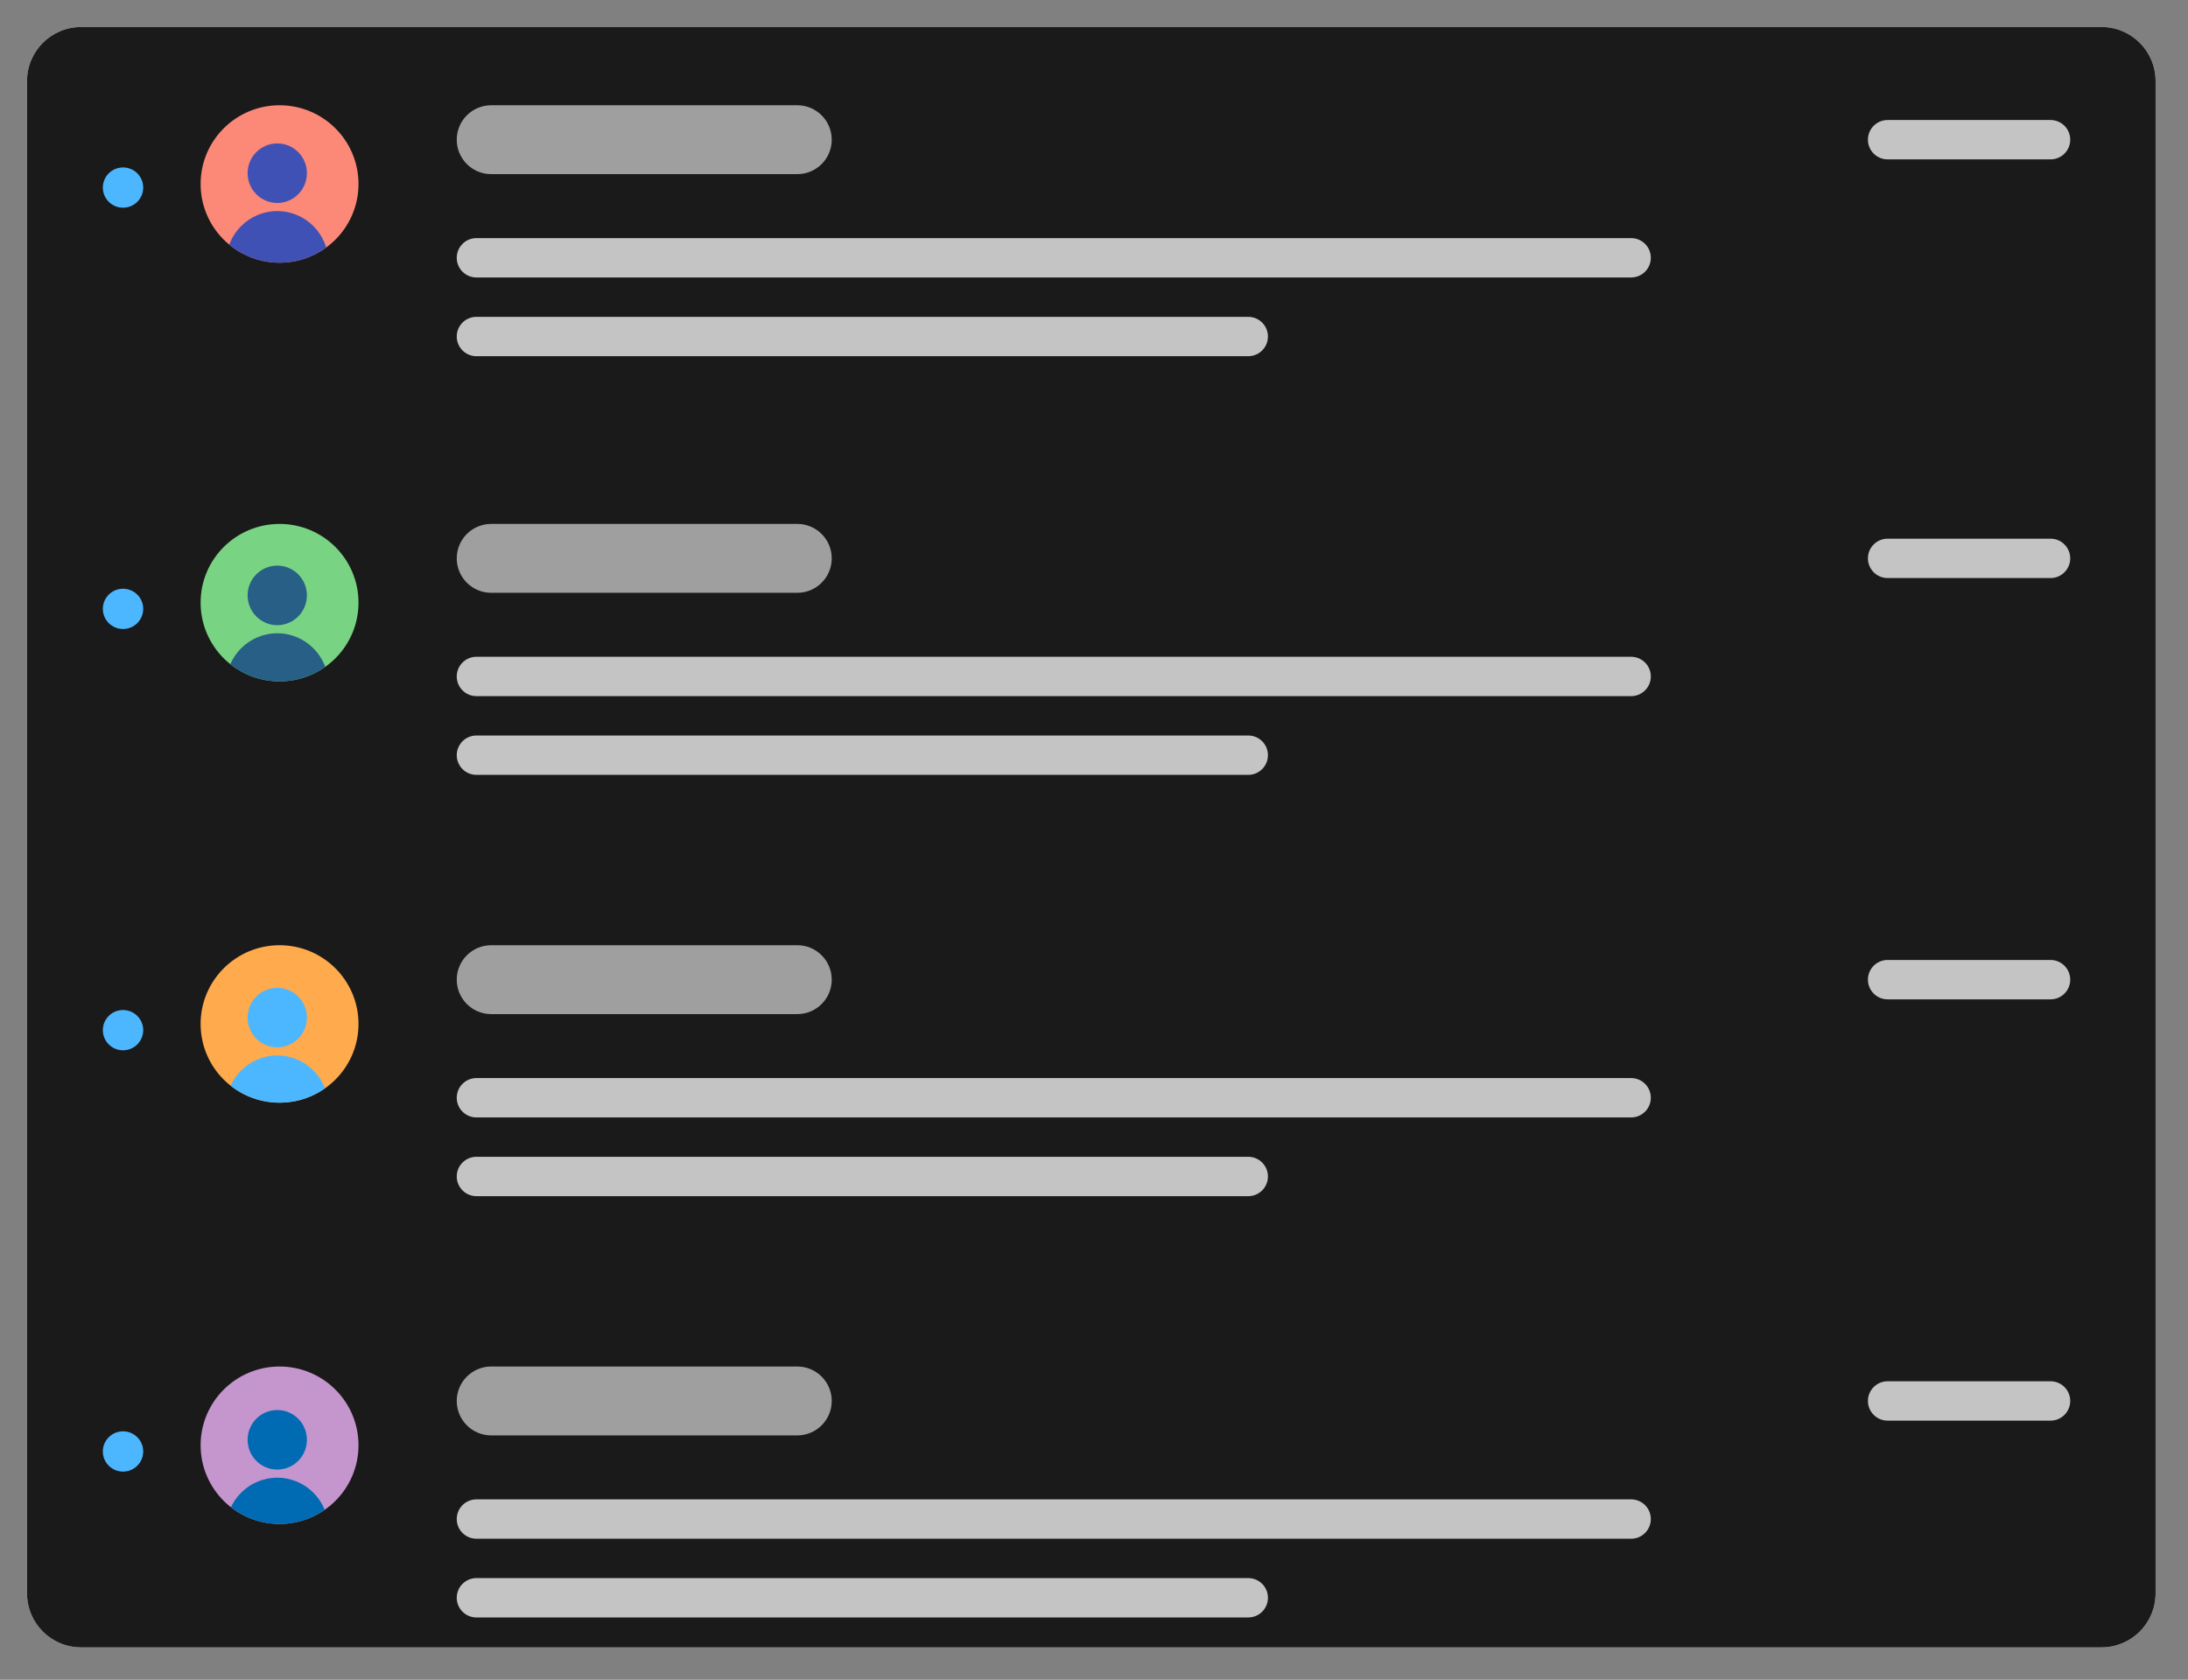 <?xml version="1.0" encoding="UTF-8" standalone="no"?>
<!DOCTYPE svg PUBLIC "-//W3C//DTD SVG 1.1//EN" "http://www.w3.org/Graphics/SVG/1.1/DTD/svg11.dtd">
<!-- Created with Vectornator (http://vectornator.io/) -->
<svg height="100%" stroke-miterlimit="10" style="fill-rule:nonzero;clip-rule:evenodd;stroke-linecap:round;stroke-linejoin:round;" version="1.1" viewBox="0 0 405 311" width="100%" xml:space="preserve" xmlns="http://www.w3.org/2000/svg" xmlns:vectornator="http://vectornator.io" xmlns:xlink="http://www.w3.org/1999/xlink">
<rect x="0" y="0" width="405" height="311" fill="#808080" stroke="none"/>
<defs/>
<g id="Untitled" vectornator:layerName="Untitled">
<path d="M15 5L389 5C394.523 5 399 9.477 399 15L399 295C399 300.523 394.523 305 389 305L15 305C9.477 305 5 300.523 5 295L5 15C5 9.477 9.477 5 15 5Z" fill="#ffffff" fill-rule="evenodd" opacity="1" stroke="none"/>
<g opacity="1">
<clipPath id="ClipPath">
<path d="M15 5L389 5C394.523 5 399 9.477 399 15L399 295C399 300.523 394.523 305 389 305L15 305C9.477 305 5 300.523 5 295L5 15C5 9.477 9.477 5 15 5Z" fill-rule="evenodd"/>
</clipPath>
<g clip-path="url(#ClipPath)">
<path d="M400.002 5L15 5C9.477 5 5 9.477 5 15L5 295C5 300.523 9.477 305 15 305L400.002 305L400.002 5Z" fill="#1a1a1a" fill-rule="evenodd" opacity="1" stroke="none"/>
<path d="M88.187 44.084L301.924 44.084C303.937 44.084 305.568 45.716 305.568 47.728L305.568 47.728C305.568 49.741 303.937 51.373 301.924 51.373L88.187 51.373C86.175 51.373 84.543 49.741 84.543 47.728L84.543 47.728C84.543 45.716 86.175 44.084 88.187 44.084Z" fill="#c4c4c4" fill-rule="evenodd" opacity="1" stroke="none"/>
<path d="M90.92 19.487L147.579 19.487C151.101 19.487 153.956 22.342 153.956 25.864L153.956 25.864C153.956 29.386 151.101 32.241 147.579 32.241L90.92 32.241C87.398 32.241 84.543 29.386 84.543 25.864L84.543 25.864C84.543 22.342 87.398 19.487 90.92 19.487Z" fill="#9f9f9f" fill-rule="evenodd" opacity="1" stroke="none"/>
<path d="M88.187 58.661L231.052 58.661C233.065 58.661 234.696 60.292 234.696 62.305L234.696 62.305C234.696 64.317 233.065 65.949 231.052 65.949L88.187 65.949C86.175 65.949 84.543 64.317 84.543 62.305L84.543 62.305C84.543 60.292 86.175 58.661 88.187 58.661Z" fill="#c4c4c4" fill-rule="evenodd" opacity="1" stroke="none"/>
<path d="M349.399 22.22L379.557 22.22C381.57 22.22 383.201 23.852 383.201 25.864L383.201 25.864C383.201 27.877 381.57 29.508 379.557 29.508L349.399 29.508C347.387 29.508 345.755 27.877 345.755 25.864L345.755 25.864C345.755 23.852 347.387 22.22 349.399 22.22Z" fill="#c4c4c4" fill-rule="evenodd" opacity="1" stroke="none"/>
<path d="M37.133 34.063C37.133 26.013 43.676 19.487 51.747 19.487C59.817 19.487 66.36 26.013 66.36 34.063C66.36 42.114 59.817 48.639 51.747 48.639C43.676 48.639 37.133 42.114 37.133 34.063Z" fill="#fc8878" fill-rule="evenodd" opacity="1" stroke="none"/>
<g opacity="1">
<clipPath id="ClipPath_2">
<path d="M37.133 34.063C37.133 26.013 43.676 19.487 51.746 19.487C59.817 19.487 66.36 26.013 66.36 34.063C66.36 42.114 59.817 48.639 51.746 48.639C43.676 48.639 37.133 42.114 37.133 34.063Z" fill-rule="evenodd"/>
</clipPath>
<g clip-path="url(#ClipPath_2)">
<path d="M51.321 37.575C54.352 37.575 56.809 35.107 56.809 32.063C56.809 29.018 54.352 26.551 51.321 26.551C48.29 26.551 45.833 29.018 45.833 32.063C45.833 35.107 48.29 37.575 51.321 37.575ZM41.841 48.598C41.847 43.343 46.088 39.084 51.321 39.078C56.554 39.084 60.794 43.343 60.8 48.598C60.8 48.875 60.577 49.099 60.301 49.099L42.34 49.099C42.064 49.099 41.841 48.875 41.841 48.598Z" fill="#4051b5" fill-rule="evenodd" opacity="1" stroke="none"/>
</g>
</g>
<path d="M88.187 121.597L301.924 121.597C303.937 121.597 305.568 123.228 305.568 125.241L305.568 125.241C305.568 127.254 303.937 128.885 301.924 128.885L88.187 128.885C86.175 128.885 84.543 127.254 84.543 125.241L84.543 125.241C84.543 123.228 86.175 121.597 88.187 121.597Z" fill="#c4c4c4" fill-rule="evenodd" opacity="1" stroke="none"/>
<path d="M90.92 97L147.579 97C151.101 97 153.956 99.855 153.956 103.377L153.956 103.377C153.956 106.899 151.101 109.754 147.579 109.754L90.92 109.754C87.398 109.754 84.543 106.899 84.543 103.377L84.543 103.377C84.543 99.855 87.398 97 90.92 97Z" fill="#9f9f9f" fill-rule="evenodd" opacity="1" stroke="none"/>
<path d="M88.187 136.173L231.052 136.173C233.065 136.173 234.696 137.804 234.696 139.817L234.696 139.817C234.696 141.83 233.065 143.461 231.052 143.461L88.187 143.461C86.175 143.461 84.543 141.83 84.543 139.817L84.543 139.817C84.543 137.804 86.175 136.173 88.187 136.173Z" fill="#c4c4c4" fill-rule="evenodd" opacity="1" stroke="none"/>
<path d="M349.399 99.733L379.557 99.733C381.57 99.733 383.201 101.364 383.201 103.377L383.201 103.377C383.201 105.389 381.57 107.021 379.557 107.021L349.399 107.021C347.387 107.021 345.755 105.389 345.755 103.377L345.755 103.377C345.755 101.364 347.387 99.733 349.399 99.733Z" fill="#c4c4c4" fill-rule="evenodd" opacity="1" stroke="none"/>
<path d="M37.133 111.576C37.133 103.526 43.676 97 51.747 97C59.817 97 66.36 103.526 66.36 111.576C66.36 119.626 59.817 126.152 51.747 126.152C43.676 126.152 37.133 119.626 37.133 111.576Z" fill="#78d383" fill-rule="evenodd" opacity="1" stroke="none"/>
<g opacity="1">
<clipPath id="ClipPath_3">
<path d="M37.133 111.576C37.133 103.526 43.676 97 51.746 97C59.817 97 66.36 103.526 66.36 111.576C66.36 119.626 59.817 126.152 51.746 126.152C43.676 126.152 37.133 119.626 37.133 111.576Z" fill-rule="evenodd"/>
</clipPath>
<g clip-path="url(#ClipPath_3)">
<path d="M51.321 115.743C54.352 115.743 56.809 113.275 56.809 110.231C56.809 107.187 54.352 104.719 51.321 104.719C48.29 104.719 45.833 107.187 45.833 110.231C45.833 113.275 48.29 115.743 51.321 115.743ZM41.841 126.767C41.847 121.511 46.088 117.252 51.321 117.246C56.554 117.252 60.794 121.511 60.8 126.767C60.8 127.043 60.577 127.268 60.301 127.268L42.34 127.268C42.064 127.268 41.841 127.043 41.841 126.767Z" fill="#275f86" fill-rule="evenodd" opacity="1" stroke="none"/>
</g>
</g>
<path d="M88.187 199.597L301.924 199.597C303.937 199.597 305.568 201.228 305.568 203.241L305.568 203.241C305.568 205.254 303.937 206.885 301.924 206.885L88.187 206.885C86.175 206.885 84.543 205.254 84.543 203.241L84.543 203.241C84.543 201.228 86.175 199.597 88.187 199.597Z" fill="#c4c4c4" fill-rule="evenodd" opacity="1" stroke="none"/>
<path d="M90.92 175L147.579 175C151.101 175 153.956 177.855 153.956 181.377L153.956 181.377C153.956 184.899 151.101 187.754 147.579 187.754L90.92 187.754C87.398 187.754 84.543 184.899 84.543 181.377L84.543 181.377C84.543 177.855 87.398 175 90.92 175Z" fill="#9f9f9f" fill-rule="evenodd" opacity="1" stroke="none"/>
<path d="M88.187 214.173L231.052 214.173C233.065 214.173 234.696 215.804 234.696 217.817L234.696 217.817C234.696 219.83 233.065 221.461 231.052 221.461L88.187 221.461C86.175 221.461 84.543 219.83 84.543 217.817L84.543 217.817C84.543 215.804 86.175 214.173 88.187 214.173Z" fill="#c4c4c4" fill-rule="evenodd" opacity="1" stroke="none"/>
<path d="M349.399 177.733L379.557 177.733C381.57 177.733 383.201 179.364 383.201 181.377L383.201 181.377C383.201 183.39 381.57 185.021 379.557 185.021L349.399 185.021C347.387 185.021 345.755 183.39 345.755 181.377L345.755 181.377C345.755 179.364 347.387 177.733 349.399 177.733Z" fill="#c4c4c4" fill-rule="evenodd" opacity="1" stroke="none"/>
<path d="M37.133 189.576C37.133 181.526 43.676 175 51.747 175C59.817 175 66.36 181.526 66.36 189.576C66.36 197.626 59.817 204.152 51.747 204.152C43.676 204.152 37.133 197.626 37.133 189.576Z" fill="#ffaa4c" fill-rule="evenodd" opacity="1" stroke="none"/>
<g opacity="1">
<clipPath id="ClipPath_4">
<path d="M37.133 189.576C37.133 181.526 43.676 175 51.746 175C59.817 175 66.36 181.526 66.36 189.576C66.36 197.626 59.817 204.152 51.746 204.152C43.676 204.152 37.133 197.626 37.133 189.576Z" fill-rule="evenodd"/>
</clipPath>
<g clip-path="url(#ClipPath_4)">
<path d="M51.321 193.911C54.352 193.911 56.809 191.444 56.809 188.4C56.809 185.355 54.352 182.888 51.321 182.888C48.29 182.888 45.833 185.355 45.833 188.4C45.833 191.444 48.29 193.911 51.321 193.911ZM41.841 204.935C41.847 199.68 46.088 195.421 51.321 195.415C56.554 195.421 60.794 199.68 60.8 204.935C60.8 205.212 60.577 205.436 60.301 205.436L42.34 205.436C42.064 205.436 41.841 205.212 41.841 204.935Z" fill="#4cb7ff" fill-rule="evenodd" opacity="1" stroke="none"/>
</g>
</g>
<path d="M88.187 277.597L301.924 277.597C303.937 277.597 305.568 279.228 305.568 281.241L305.568 281.241C305.568 283.254 303.937 284.885 301.924 284.885L88.187 284.885C86.175 284.885 84.543 283.254 84.543 281.241L84.543 281.241C84.543 279.228 86.175 277.597 88.187 277.597Z" fill="#c4c4c4" fill-rule="evenodd" opacity="1" stroke="none"/>
<path d="M90.92 253L147.579 253C151.101 253 153.956 255.855 153.956 259.377L153.956 259.377C153.956 262.899 151.101 265.754 147.579 265.754L90.92 265.754C87.398 265.754 84.543 262.899 84.543 259.377L84.543 259.377C84.543 255.855 87.398 253 90.92 253Z" fill="#9f9f9f" fill-rule="evenodd" opacity="1" stroke="none"/>
<path d="M88.187 292.173L231.052 292.173C233.065 292.173 234.696 293.804 234.696 295.817L234.696 295.817C234.696 297.83 233.065 299.461 231.052 299.461L88.187 299.461C86.175 299.461 84.543 297.83 84.543 295.817L84.543 295.817C84.543 293.804 86.175 292.173 88.187 292.173Z" fill="#c4c4c4" fill-rule="evenodd" opacity="1" stroke="none"/>
<path d="M349.399 255.733L379.557 255.733C381.57 255.733 383.201 257.364 383.201 259.377L383.201 259.377C383.201 261.39 381.57 263.021 379.557 263.021L349.399 263.021C347.386 263.021 345.755 261.39 345.755 259.377L345.755 259.377C345.755 257.364 347.386 255.733 349.399 255.733Z" fill="#c4c4c4" fill-rule="evenodd" opacity="1" stroke="none"/>
<path d="M37.133 267.576C37.133 259.526 43.676 253 51.747 253C59.817 253 66.36 259.526 66.36 267.576C66.36 275.626 59.817 282.152 51.747 282.152C43.676 282.152 37.133 275.626 37.133 267.576Z" fill="#c595cd" fill-rule="evenodd" opacity="1" stroke="none"/>
<g opacity="1">
<clipPath id="ClipPath_5">
<path d="M37.133 267.576C37.133 259.526 43.676 253 51.746 253C59.817 253 66.36 259.526 66.36 267.576C66.36 275.626 59.817 282.152 51.746 282.152C43.676 282.152 37.133 275.626 37.133 267.576Z" fill-rule="evenodd"/>
</clipPath>
<g clip-path="url(#ClipPath_5)">
<path d="M51.321 272.08C54.352 272.08 56.809 269.612 56.809 266.568C56.809 263.524 54.352 261.056 51.321 261.056C48.29 261.056 45.833 263.524 45.833 266.568C45.833 269.612 48.29 272.08 51.321 272.08ZM41.841 283.104C41.847 277.848 46.088 273.589 51.321 273.583C56.554 273.589 60.794 277.848 60.8 283.104C60.8 283.38 60.577 283.605 60.301 283.605L42.34 283.605C42.064 283.605 41.841 283.38 41.841 283.104Z" fill="#006ab3" fill-rule="evenodd" opacity="1" stroke="none"/>
</g>
</g>
</g>
</g>
<path d="M19.036 34.727C19.036 32.669 20.709 31 22.772 31C24.836 31 26.509 32.669 26.509 34.727C26.509 36.786 24.836 38.455 22.772 38.455C20.709 38.455 19.036 36.786 19.036 34.727Z" fill="#4cb7ff" fill-rule="evenodd" opacity="1" stroke="none"/>
<path d="M19.036 112.727C19.036 110.668 20.709 109 22.772 109C24.836 109 26.509 110.668 26.509 112.727C26.509 114.786 24.836 116.454 22.772 116.454C20.709 116.454 19.036 114.786 19.036 112.727Z" fill="#4cb7ff" fill-rule="evenodd" opacity="1" stroke="none"/>
<path d="M19.036 190.727C19.036 188.668 20.709 187 22.772 187C24.836 187 26.509 188.668 26.509 190.727C26.509 192.786 24.836 194.454 22.772 194.454C20.709 194.454 19.036 192.786 19.036 190.727Z" fill="#4cb7ff" fill-rule="evenodd" opacity="1" stroke="none"/>
<path d="M19.036 268.727C19.036 266.668 20.709 265 22.772 265C24.836 265 26.509 266.668 26.509 268.727C26.509 270.786 24.836 272.454 22.772 272.454C20.709 272.454 19.036 270.786 19.036 268.727Z" fill="#4cb7ff" fill-rule="evenodd" opacity="1" stroke="none"/>
</g>
</svg>
